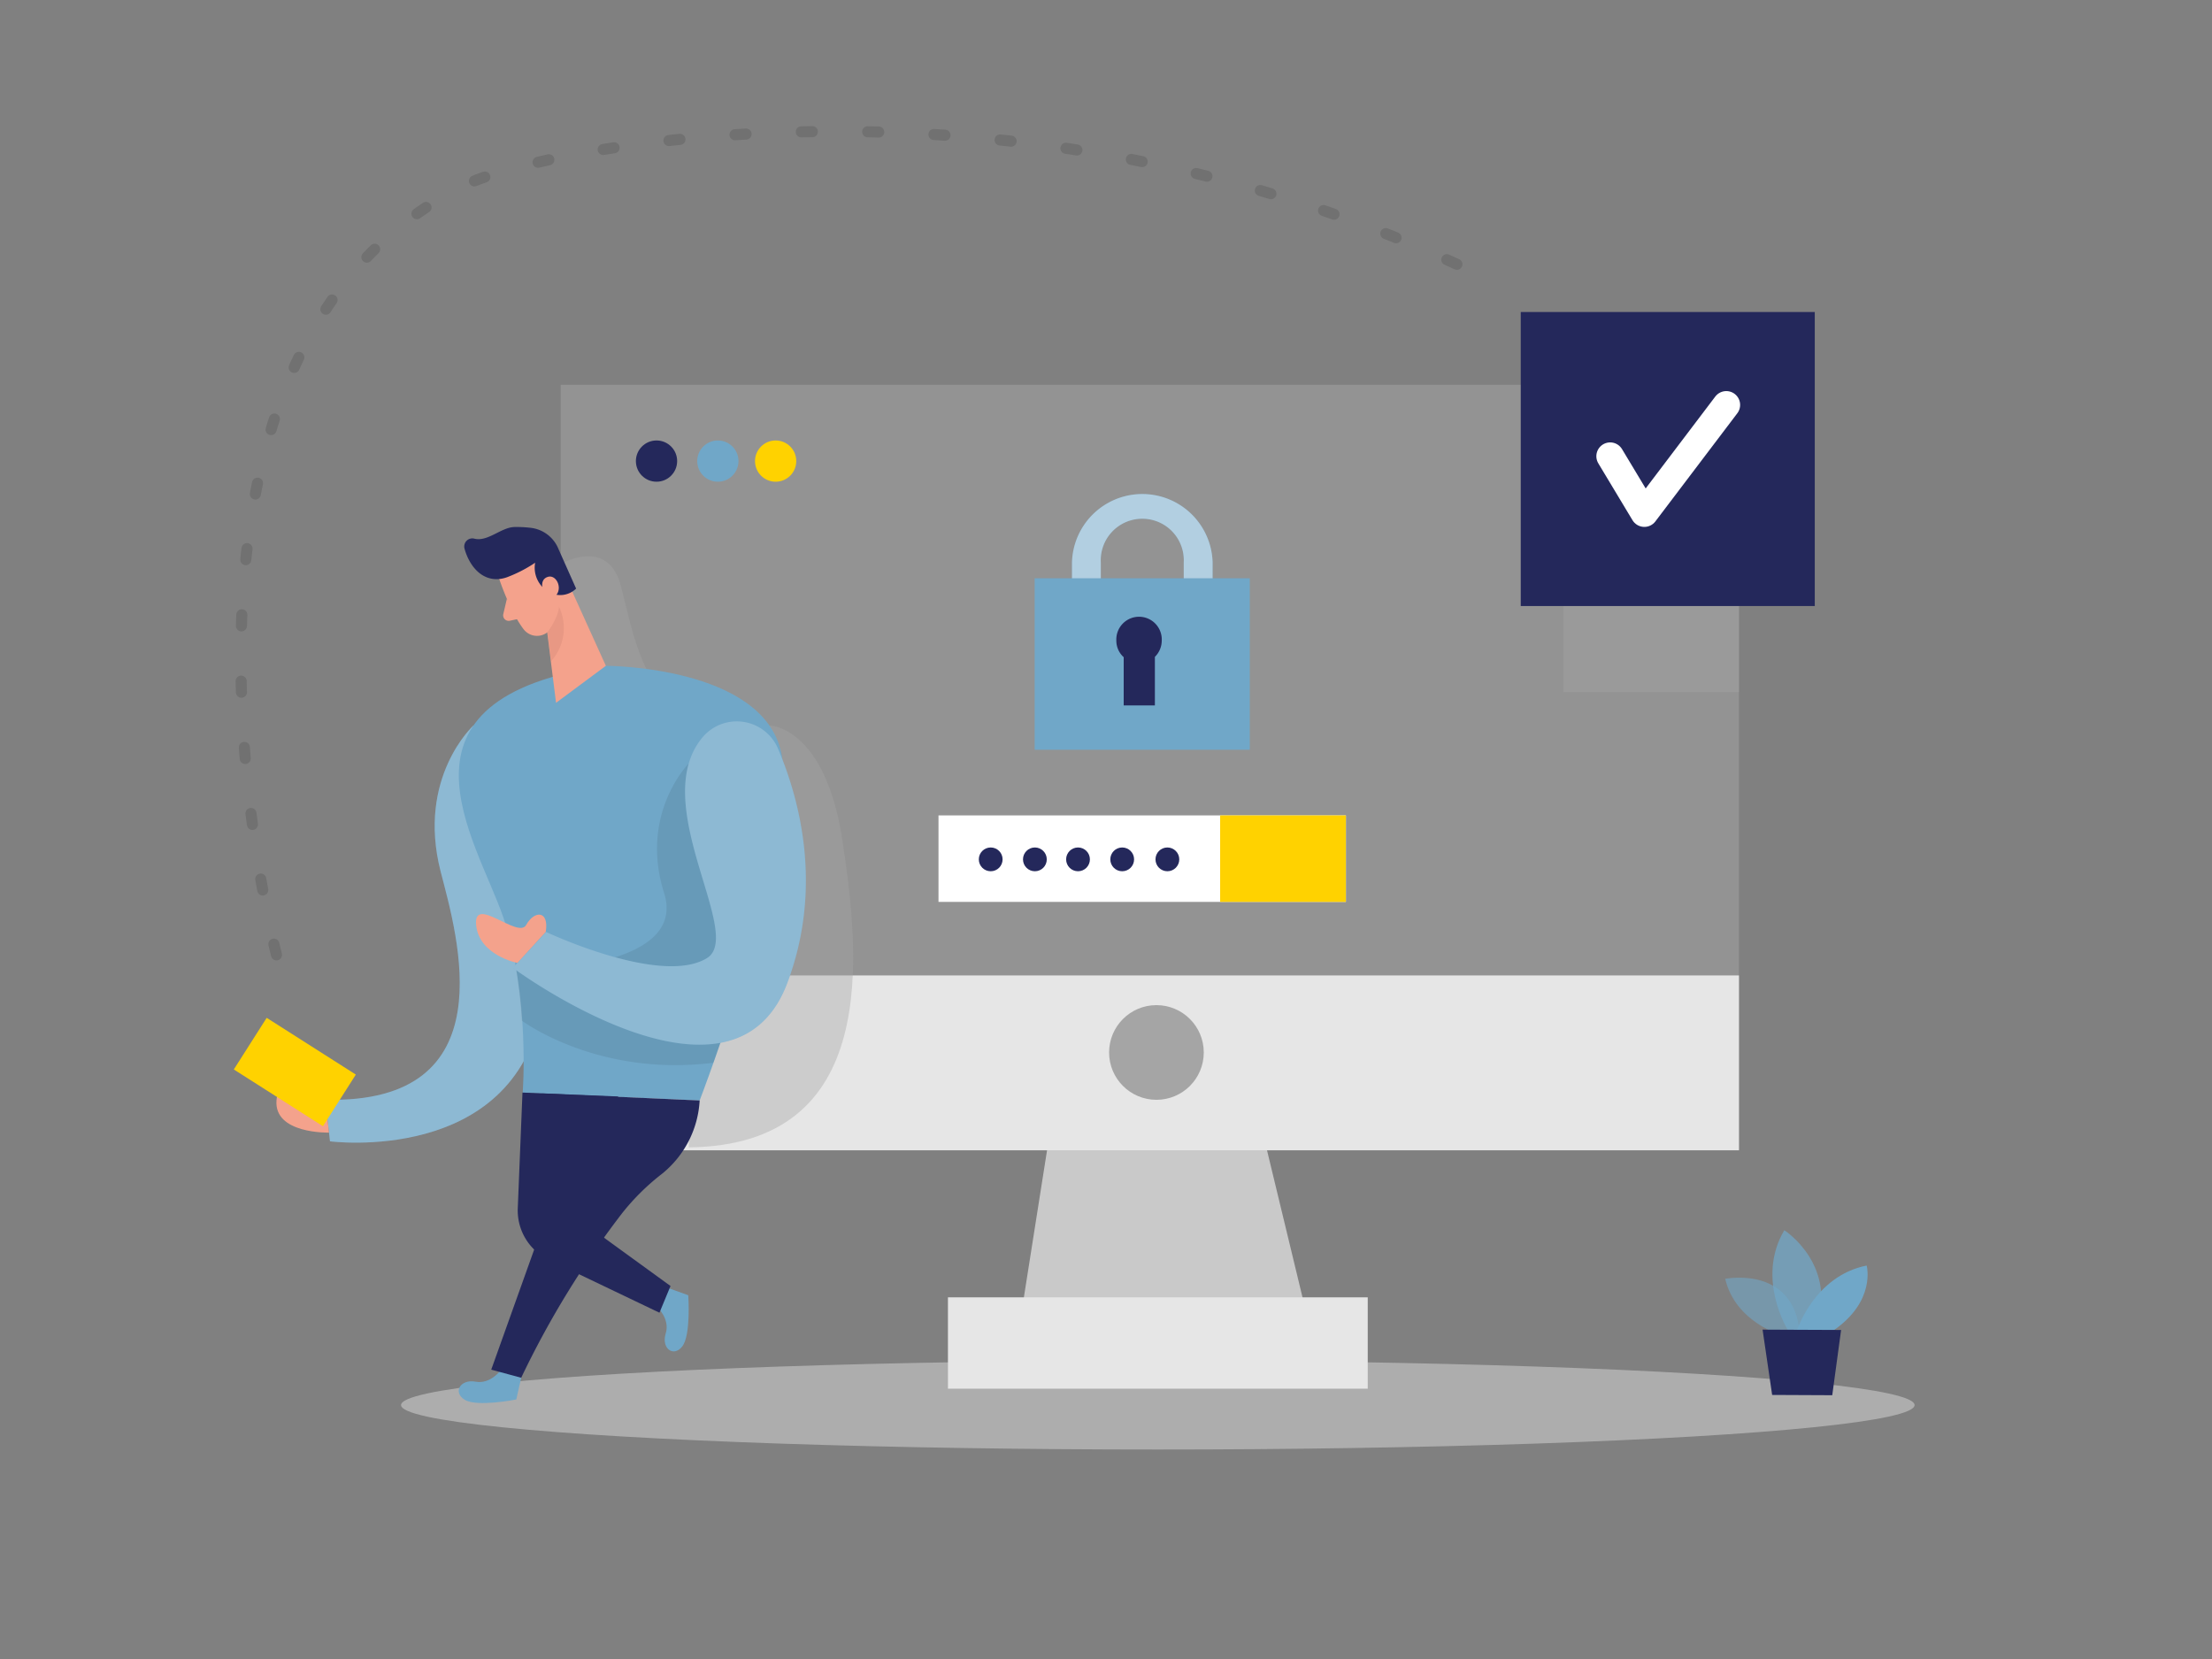 <svg id="Layer_1" data-name="Layer 1" xmlns="http://www.w3.org/2000/svg" viewBox="0 0 400 300"><rect x="0" y="0" width="400" height="300" fill="#808080" stroke="none"/><title>#139_authentication_twocolour</title><path d="M85.61,131.19s-10.28,9.37-5.94,26.37c3,11.63,12.16,42.13-20.84,41.31l.84,7.52S92.74,210.72,98,182.56C104,150.73,85.61,131.19,85.61,131.19Z" fill="#70a7c8"/><path d="M85.61,131.19s-10.28,9.37-5.94,26.37c3,11.63,12.16,42.13-20.84,41.31l.84,7.52S92.74,210.72,98,182.56C104,150.73,85.61,131.19,85.61,131.19Z" fill="#fff" opacity="0.2"/><rect x="101.39" y="69.57" width="213.07" height="138.44" fill="#c9c9c9" opacity="0.27"/><polygon points="191.83 192.2 183.73 243.61 237.71 243.61 225.3 192.2 191.83 192.2" fill="#c9c9c9"/><ellipse cx="209.37" cy="254.08" rx="136.85" ry="8.04" fill="#e6e6e6" opacity="0.45"/><rect x="101.39" y="176.39" width="213.07" height="31.62" fill="#e6e6e6"/><circle cx="209.12" cy="190.32" r="8.56" fill="#a5a5a5"/><rect x="171.42" y="234.6" width="75.91" height="16.52" fill="#e6e6e6"/><path d="M101.43,102s8.55-5.11,10.89,4.13,4.1,19.48,12.23,21.89-20.39-7.65-20.39-7.65Z" fill="#a5a5a5" opacity="0.4"/><circle cx="118.72" cy="83.38" r="3.73" fill="#24285b"/><circle cx="129.81" cy="83.38" r="3.73" fill="#70a7c8"/><circle cx="140.26" cy="83.38" r="3.73" fill="#ffd200"/><path d="M90.63,247.68s-1.89,2.68-4.64,2.17-4.17,1.93-1.94,3.28,9.31-.06,9.31-.06l.89-3.93Z" fill="#70a7c8"/><path d="M139.12,131.19s10.06.05,13.21,20.78,6.92,55.15-27.78,55.51h0V182.85Z" fill="#a5a5a5" opacity="0.4"/><path d="M109.56,120.4s28.38,0,31.72,15.75S126.52,199,126.52,199l-32-1.38s1.34-17.52-3.49-31.69S68.19,126.3,109.56,120.4Z" fill="#70a7c8"/><path d="M124.55,138.05s-9,9.07-4.46,23.44-26.73,14-26.73,14a91,91,0,0,1,1,9.07S108,194.81,129,192.18l1.26-3.6,5.39-13.24Z" opacity="0.08"/><path d="M90.28,104.7s1.89,5.78,4.4,9.08a3.05,3.05,0,0,0,4.29.57,6.72,6.72,0,0,0,2.86-6.73l-.4-5.59a5.45,5.45,0,0,0-4.49-4.42C92.82,96.68,89,101.24,90.28,104.7Z" fill="#f4a28c"/><polygon points="102.64 105.14 109.56 120.4 100.55 127.09 98.75 112.73 102.64 105.14" fill="#f4a28c"/><path d="M91.77,104.35a24.65,24.65,0,0,0,5-2.59,5.05,5.05,0,0,0,2.18,5.11,4.12,4.12,0,0,0,5.23-.43L101,99.3a6.18,6.18,0,0,0-5-3.85,21.33,21.33,0,0,0-2.9-.15c-2.42,0-4.86,2.71-7.31,2.11A1.46,1.46,0,0,0,84,99.2c.61,2.32,2.46,5.59,5.92,5.53A5.87,5.87,0,0,0,91.77,104.35Z" fill="#24285b"/><path d="M98.26,107s-.87-2.17.81-2.69,3,2.61.9,3.83Z" fill="#f4a28c"/><path d="M91.66,108.28,91,111.1a1,1,0,0,0,1.15,1.16l2.31-.5Z" fill="#f4a28c"/><path d="M99,114.35s2.06-2.83,2.07-4.66a8.94,8.94,0,0,1-1.43,9.89Z" fill="#ce8172" opacity="0.31"/><path d="M127.16,133.19a8.1,8.1,0,0,1,13.54,2.21c3.83,9,8.22,25,1.66,42.38-10,26.57-49.62-2.76-49.62-2.76l6-6.5s20.84,9.85,29.11,4.73C134.71,169,116.87,145.14,127.16,133.19Z" fill="#70a7c8"/><path d="M127.16,133.19a8.1,8.1,0,0,1,13.54,2.21c3.83,9,8.22,25,1.66,42.38-10,26.57-49.62-2.76-49.62-2.76l6-6.5s20.84,9.85,29.11,4.73C134.71,169,116.87,145.14,127.16,133.19Z" fill="#fff" opacity="0.2"/><path d="M93.56,174.13s-6.94-1.36-7.46-6.87,7.61,2.62,9.05,0,4.18-2.72,3.54,1.26Z" fill="#f4a28c"/><path d="M118.78,236.28s2.44,2.19,1.6,4.86,1.41,4.38,3,2.33,1.08-9.25,1.08-9.25l-3.79-1.36Z" fill="#70a7c8"/><path d="M94.25,249.14l-5.42-1.46,15.33-42.88L98,197.73,126.52,199a18.31,18.31,0,0,1-6.87,13.31,41.73,41.73,0,0,0-7.13,7.05A166,166,0,0,0,94.25,249.14Z" fill="#24285b"/><path d="M94.48,197.57l-.85,20.9a9.88,9.88,0,0,0,5.62,9.34l20,9.57,2-4.83-11.62-8.44a8.73,8.73,0,0,1-3.15-9.83l5.31-16Z" fill="#24285b"/><path d="M219.26,113.87h-5.2V101.7a7.51,7.51,0,1,0-15,0v12.17h-5.21V101.7a12.72,12.72,0,0,1,25.43,0Z" fill="#70a7c8"/><path d="M219.26,113.87h-5.2V101.7a7.51,7.51,0,1,0-15,0v12.17h-5.21V101.7a12.72,12.72,0,0,1,25.43,0Z" fill="#fff" opacity="0.46"/><rect x="187.1" y="104.57" width="38.9" height="31.01" fill="#70a7c8"/><path d="M210.08,115.84a4.11,4.11,0,1,0-8.21,0,4,4,0,0,0,1.33,3v8.72h5.64v-8.78A4.13,4.13,0,0,0,210.08,115.84Z" fill="#24285b"/><rect x="169.71" y="147.45" width="73.67" height="15.64" fill="#fff"/><rect x="220.64" y="147.45" width="22.74" height="15.64" fill="#ffd200"/><circle cx="179.15" cy="155.4" r="2.15" fill="#24285b"/><circle cx="187.14" cy="155.4" r="2.15" fill="#24285b"/><circle cx="194.94" cy="155.4" r="2.15" fill="#24285b"/><circle cx="202.93" cy="155.4" r="2.15" fill="#24285b"/><circle cx="211.1" cy="155.4" r="2.15" fill="#24285b"/><path d="M59.49,204.81s-10,.28-9.49-5.86,8.83-.08,8.83-.08Z" fill="#f4a28c"/><rect x="47.78" y="184.3" width="11.07" height="19.11" transform="translate(-138.85 134.73) rotate(-57.52)" fill="#ffd200"/><rect x="282.73" y="107.99" width="31.74" height="17.16" fill="#a5a5a5" opacity="0.4"/><path d="M50,172.67S21.64,64.48,84,33.5c14.08-7,103.19-25,187.38,18.17" fill="none" stroke="#000" stroke-linecap="round" stroke-linejoin="round" stroke-width="2" stroke-dasharray="2 10" opacity="0.12"/><path d="M322.33,241.51s-8.51-2.33-10.36-10.26c0,0,13.19-2.66,13.56,11Z" fill="#70a7c8" opacity="0.58"/><path d="M323.38,240.66s-5.95-9.4-.72-18.2c0,0,10,6.37,5.58,18.22Z" fill="#70a7c8" opacity="0.73"/><path d="M324.91,240.67s3.14-9.93,12.64-11.82c0,0,1.79,6.45-6.15,11.84Z" fill="#70a7c8"/><polygon points="318.73 240.44 320.46 252.25 331.33 252.3 332.93 240.5 318.73 240.44" fill="#24285b"/><rect x="275" y="56.42" width="53.17" height="53.17" fill="#24285b"/><polyline points="291.17 82.5 297.35 92.78 312.17 73.22" fill="none" stroke="#fff" stroke-linecap="round" stroke-linejoin="round" stroke-width="5"/></svg>